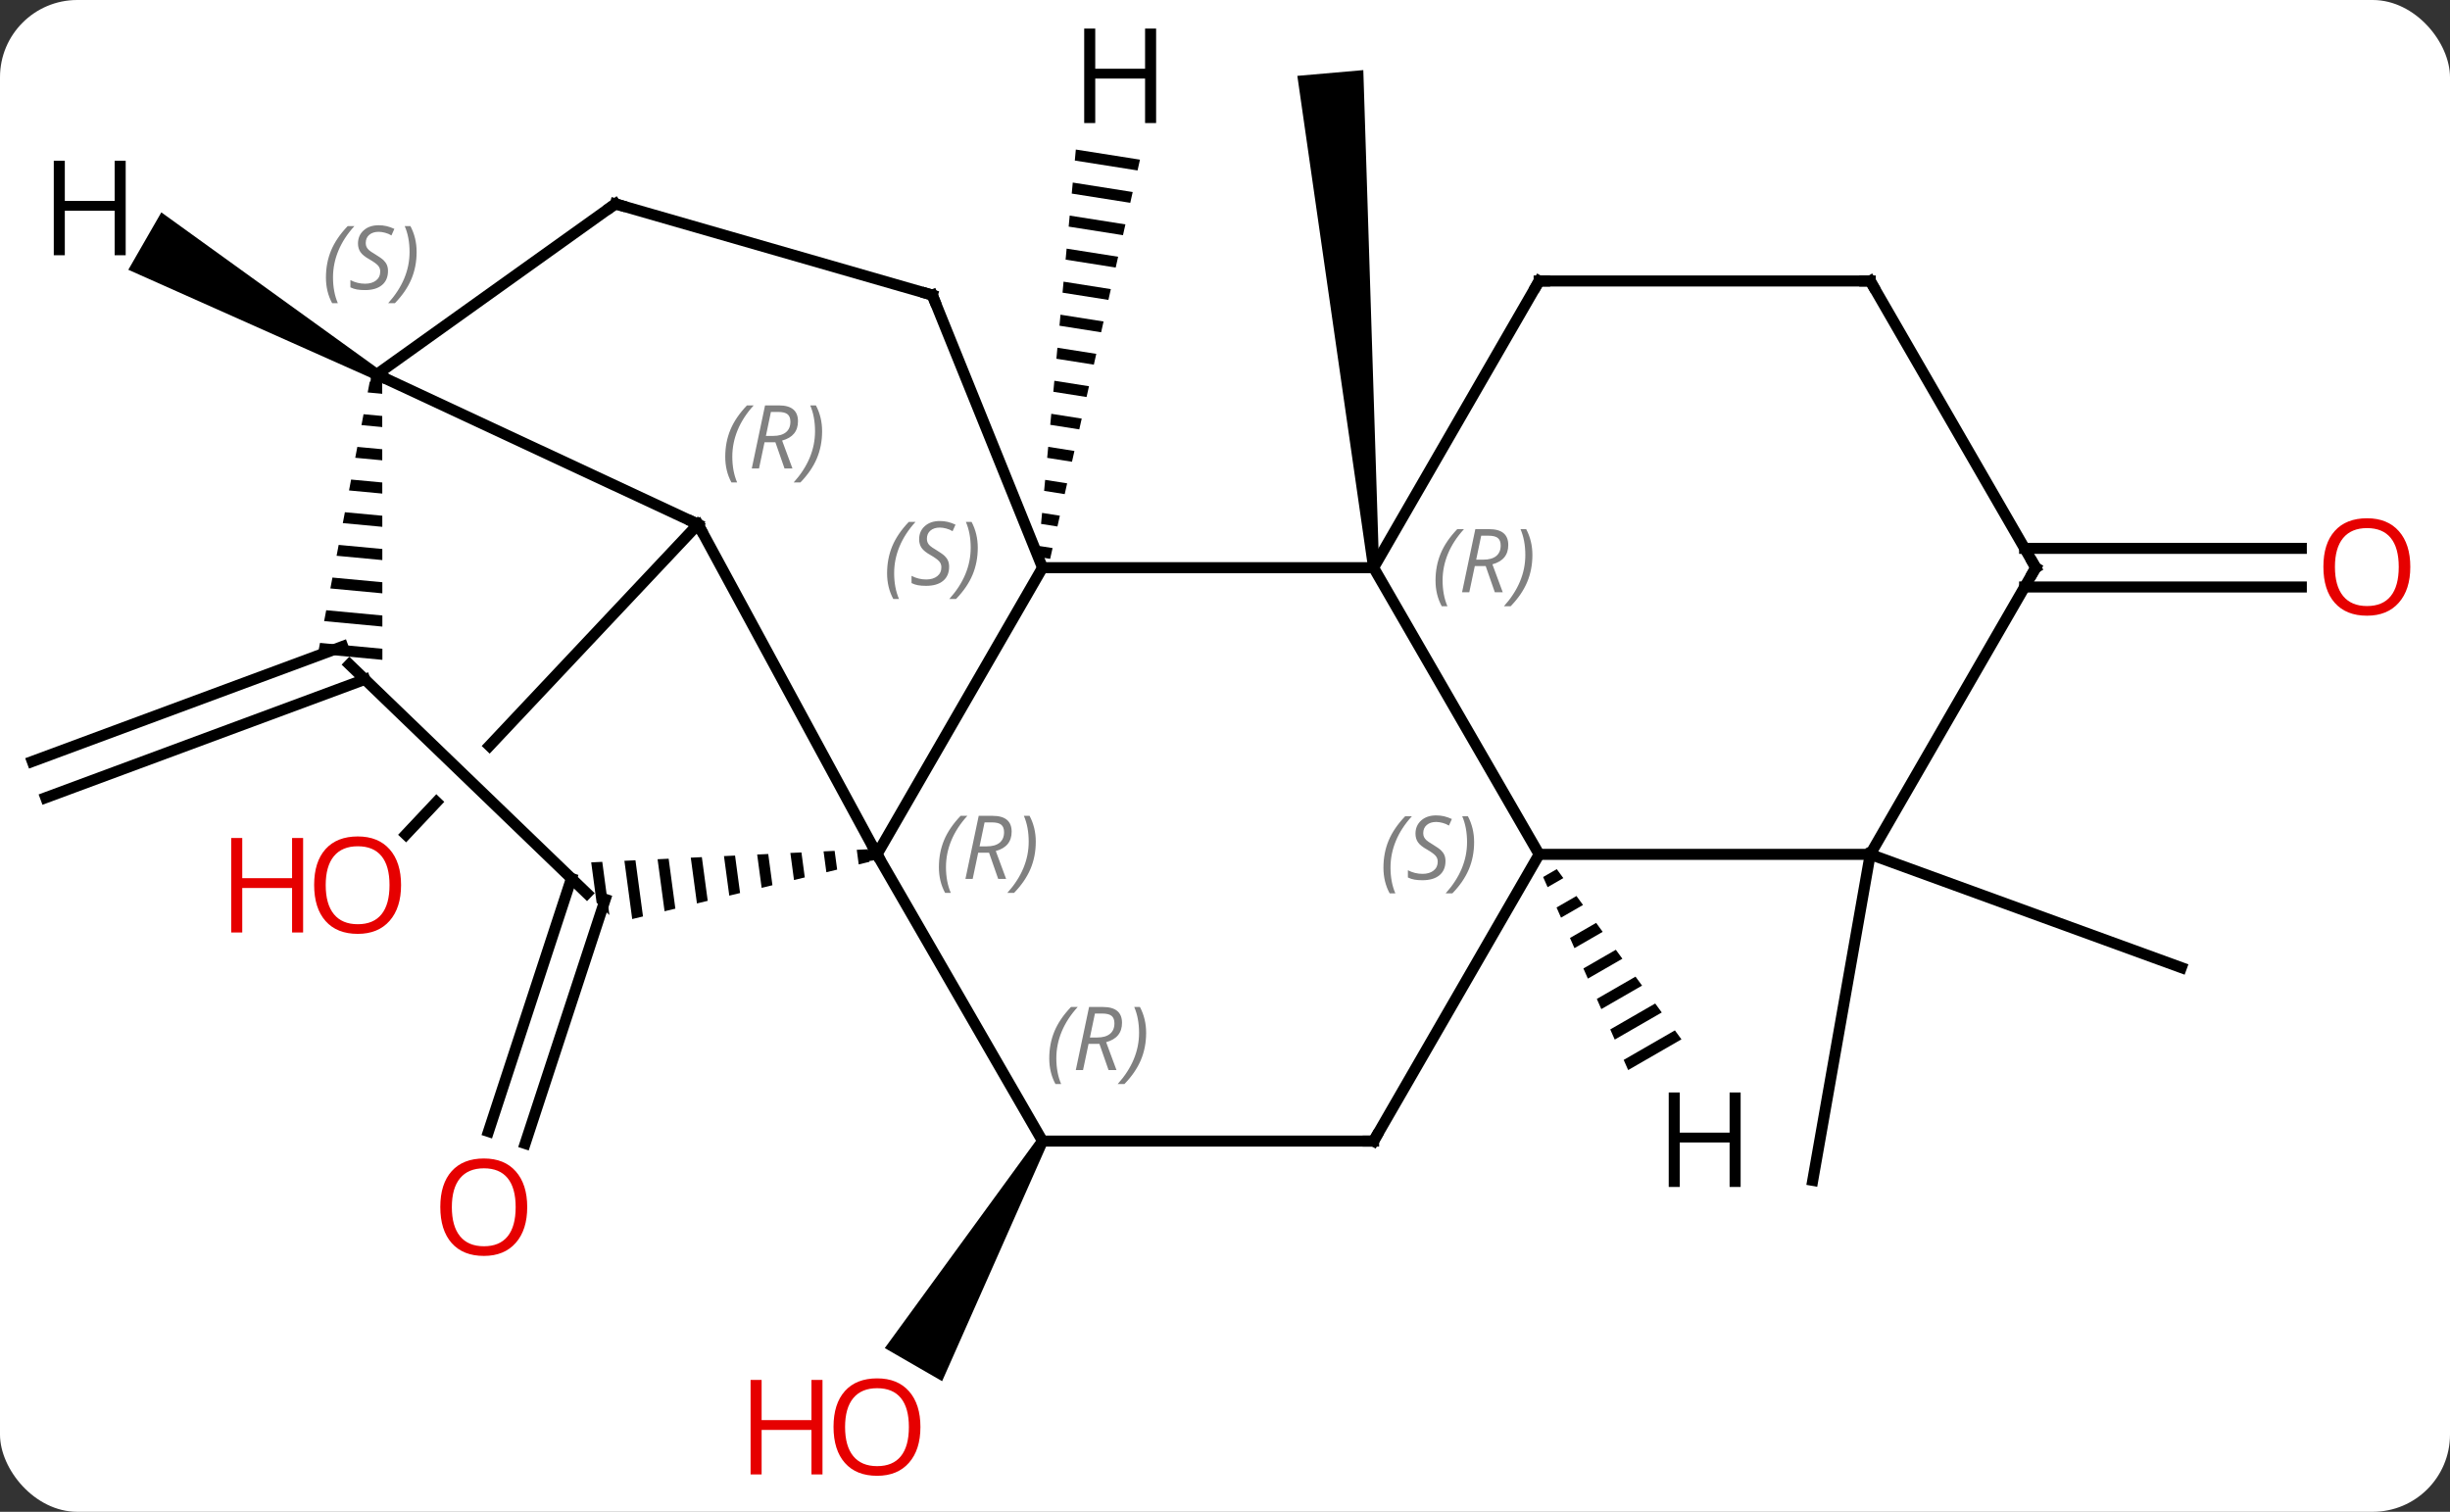 <svg width="222" viewBox="0 0 222 137" style="fill-opacity:1; color-rendering:auto; color-interpolation:auto; text-rendering:auto; stroke:black; stroke-linecap:square; stroke-miterlimit:10; shape-rendering:auto; stroke-opacity:1; fill:black; stroke-dasharray:none; font-weight:normal; stroke-width:1; font-family:'Open Sans'; font-style:normal; stroke-linejoin:miter; font-size:12; stroke-dashoffset:0; image-rendering:auto;" height="137" class="cas-substance-image" xmlns:xlink="http://www.w3.org/1999/xlink" xmlns="http://www.w3.org/2000/svg"><rect x="0" y="0" width="222" height="137" fill="#333333" stroke="none"/><svg class="cas-substance-single-component"><rect y="0" x="0" width="222" stroke="none" ry="7" rx="7" height="137" fill="white" class="cas-substance-group"/><svg y="0" x="0" width="222" viewBox="0 0 222 137" style="fill:black;" height="137" class="cas-substance-single-component-image"><svg><g><clipPath id="clipPath_e6fa4f281ee845cea10dd29eb4b1066d1" clipPathUnits="userSpaceOnUse"><path d="M-77.955 -12.544 L-51.039 13.396 L-55.203 17.716 L-82.119 -8.224 L-77.955 -12.544 ZM-57.742 -36.929 L-93.729 1.297 L-64.604 28.715 L-28.617 -9.511 L-57.742 -36.929 Z"/></clipPath><g transform="translate(109,68)" style="text-rendering:geometricPrecision; color-rendering:optimizeQuality; color-interpolation:linearRGB; stroke-linecap:butt; image-rendering:optimizeQuality;"><line y2="-20.49" y1="7.628" x2="-45.75" x1="-72.22" style="fill:none; clip-path:url(#clipPath_e6fa4f281ee845cea10dd29eb4b1066d1);"/><path style="stroke:none;" d="M-14.968 35.156 L-14.102 35.656 L-23.633 57.164 L-28.829 54.164 Z"/><line y2="13.499" y1="35.628" x2="-54.158" x1="-61.413" style="fill:none;"/><line y2="11.605" y1="34.538" x2="-57.221" x1="-64.738" style="fill:none;"/><path style="stroke:none;" d="M15.963 -16.601 L14.967 -16.513 L8.555 -61.125 L14.533 -61.647 Z"/><line y2="-6.434" y1="4.287" x2="-75.938" x1="-104.857" style="fill:none;"/><line y2="-9.423" y1="1.005" x2="-77.945" x1="-106.073" style="fill:none;"/><line y2="9.423" y1="19.686" x2="60.465" x1="88.656" style="fill:none;"/><line y2="9.423" y1="38.967" x2="60.465" x1="55.257" style="fill:none;"/><line y2="-18.307" y1="-18.307" x2="74.455" x1="99.528" style="fill:none;"/><line y2="-14.807" y1="-14.807" x2="74.455" x1="99.528" style="fill:none;"/><line y2="-16.557" y1="9.423" x2="-14.535" x1="-29.535" style="fill:none;"/><line y2="-20.49" y1="9.423" x2="-45.75" x1="-29.535" style="fill:none;"/><line y2="35.406" y1="9.423" x2="-14.535" x1="-29.535" style="fill:none;"/><path style="stroke:none;" d="M-30.365 8.963 L-31.367 9.011 L-31.367 9.011 L-31.19 10.334 L-31.19 10.334 L-30.212 10.098 L-30.212 10.098 L-30.365 8.963 ZM-33.372 9.106 L-34.375 9.153 L-34.375 9.153 L-34.122 11.041 L-34.122 11.041 L-33.144 10.805 L-33.372 9.106 ZM-36.38 9.248 L-37.383 9.295 L-37.383 9.295 L-37.054 11.748 L-37.054 11.748 L-36.076 11.513 L-36.38 9.248 ZM-39.388 9.39 L-40.391 9.438 L-40.391 9.438 L-39.986 12.456 L-39.008 12.22 L-39.388 9.39 ZM-42.396 9.532 L-43.399 9.58 L-43.399 9.58 L-42.918 13.163 L-42.918 13.163 L-41.94 12.927 L-41.94 12.927 L-42.396 9.532 ZM-45.404 9.675 L-46.407 9.722 L-46.407 9.722 L-45.849 13.87 L-44.872 13.634 L-44.872 13.634 L-45.404 9.675 ZM-48.412 9.817 L-49.414 9.864 L-49.414 9.864 L-48.782 14.578 L-47.804 14.342 L-47.804 14.342 L-48.412 9.817 ZM-54.427 10.101 L-55.43 10.149 L-55.43 10.149 L-54.939 13.804 L-53.78 14.921 L-53.78 14.921 L-54.427 10.101 ZM-51.42 9.959 L-52.422 10.006 L-51.714 15.285 L-51.714 15.285 L-50.736 15.049 L-50.736 15.049 L-51.42 9.959 Z"/><line y2="-16.557" y1="-16.557" x2="15.465" x1="-14.535" style="fill:none;"/><line y2="-41.259" y1="-16.557" x2="-24.522" x1="-14.535" style="fill:none;"/><line y2="-34.068" y1="-20.49" x2="-74.865" x1="-45.75" style="fill:none;"/><line y2="35.406" y1="35.406" x2="15.465" x1="-14.535" style="fill:none;"/><line y2="-7.782" y1="12.954" x2="-77.337" x1="-55.821" style="fill:none;"/><line y2="9.423" y1="-16.557" x2="30.465" x1="15.465" style="fill:none;"/><line y2="-42.537" y1="-16.557" x2="30.465" x1="15.465" style="fill:none;"/><line y2="-49.524" y1="-41.259" x2="-53.238" x1="-24.522" style="fill:none;"/><path style="stroke:none;" d="M-75.495 -33.423 L-75.683 -32.436 L-75.683 -32.436 L-74.366 -32.313 L-74.367 -33.317 L-74.367 -33.317 L-75.495 -33.423 ZM-76.058 -30.463 L-76.246 -29.476 L-76.246 -29.476 L-74.364 -29.299 L-74.364 -29.299 L-74.365 -30.304 L-74.365 -30.304 L-76.058 -30.463 ZM-76.622 -27.502 L-76.81 -26.516 L-76.81 -26.516 L-74.362 -26.286 L-74.363 -27.29 L-76.622 -27.502 ZM-77.186 -24.542 L-77.374 -23.555 L-77.374 -23.555 L-74.36 -23.272 L-74.36 -23.272 L-74.361 -24.277 L-74.361 -24.277 L-77.186 -24.542 ZM-77.749 -21.582 L-77.937 -20.595 L-77.937 -20.595 L-74.358 -20.259 L-74.359 -21.264 L-77.749 -21.582 ZM-78.313 -18.621 L-78.501 -17.635 L-74.356 -17.246 L-74.356 -17.246 L-74.357 -18.25 L-78.313 -18.621 ZM-78.877 -15.661 L-79.065 -14.674 L-79.065 -14.674 L-74.355 -14.232 L-74.355 -14.232 L-74.355 -15.237 L-74.355 -15.237 L-78.877 -15.661 ZM-79.441 -12.701 L-79.629 -11.714 L-79.629 -11.714 L-74.353 -11.219 L-74.353 -11.219 L-74.353 -12.223 L-74.353 -12.223 L-79.441 -12.701 ZM-80.004 -9.74 L-80.192 -8.754 L-80.192 -8.754 L-74.351 -8.205 L-74.351 -9.21 L-80.004 -9.74 Z"/><line y2="-49.524" y1="-34.068" x2="-53.238" x1="-74.865" style="fill:none;"/><line y2="9.423" y1="35.406" x2="30.465" x1="15.465" style="fill:none;"/><line y2="9.423" y1="9.423" x2="60.465" x1="30.465" style="fill:none;"/><line y2="-42.537" y1="-42.537" x2="60.465" x1="30.465" style="fill:none;"/><line y2="-16.557" y1="9.423" x2="75.465" x1="60.465" style="fill:none;"/><line y2="-16.557" y1="-42.537" x2="75.465" x1="60.465" style="fill:none;"/><path style="stroke:none;" d="M-11.517 -54.449 L-11.609 -53.451 L-11.609 -53.451 L-5.924 -52.554 L-5.924 -52.554 L-5.704 -53.532 L-5.704 -53.532 L-11.517 -54.449 ZM-11.795 -51.456 L-11.887 -50.458 L-11.887 -50.458 L-6.584 -49.621 L-6.584 -49.621 L-6.364 -50.599 L-6.364 -50.599 L-11.795 -51.456 ZM-12.073 -48.462 L-12.165 -47.464 L-12.165 -47.464 L-7.244 -46.688 L-7.244 -46.688 L-7.024 -47.666 L-7.024 -47.666 L-12.073 -48.462 ZM-12.351 -45.469 L-12.443 -44.471 L-12.443 -44.471 L-7.904 -43.755 L-7.904 -43.755 L-7.684 -44.733 L-7.684 -44.733 L-12.351 -45.469 ZM-12.629 -42.475 L-12.721 -41.477 L-12.721 -41.477 L-8.564 -40.822 L-8.564 -40.822 L-8.344 -41.799 L-8.344 -41.799 L-12.629 -42.475 ZM-12.907 -39.482 L-12.999 -38.484 L-12.999 -38.484 L-9.224 -37.888 L-9.224 -37.888 L-9.004 -38.866 L-9.004 -38.866 L-12.907 -39.482 ZM-13.185 -36.488 L-13.277 -35.49 L-13.277 -35.49 L-9.884 -34.955 L-9.884 -34.955 L-9.664 -35.933 L-9.664 -35.933 L-13.185 -36.488 ZM-13.463 -33.495 L-13.556 -32.497 L-13.556 -32.497 L-10.544 -32.022 L-10.544 -32.022 L-10.324 -33 L-10.324 -33 L-13.463 -33.495 ZM-13.741 -30.501 L-13.834 -29.503 L-13.834 -29.503 L-11.204 -29.089 L-11.204 -29.089 L-10.984 -30.066 L-10.984 -30.066 L-13.741 -30.501 ZM-14.019 -27.508 L-14.112 -26.51 L-14.112 -26.51 L-11.864 -26.155 L-11.864 -26.155 L-11.644 -27.133 L-11.644 -27.133 L-14.019 -27.508 ZM-14.297 -24.514 L-14.39 -23.517 L-14.39 -23.517 L-12.524 -23.222 L-12.524 -23.222 L-12.304 -24.2 L-12.304 -24.2 L-14.297 -24.514 ZM-14.575 -21.521 L-14.668 -20.523 L-14.668 -20.523 L-13.184 -20.289 L-13.184 -20.289 L-12.964 -21.267 L-12.964 -21.267 L-14.575 -21.521 ZM-14.853 -18.527 L-14.946 -17.53 L-14.946 -17.53 L-13.844 -17.356 L-13.844 -17.356 L-13.624 -18.334 L-13.624 -18.334 L-14.853 -18.527 Z"/><path style="stroke:none;" d="M-74.616 -34.501 L-75.114 -33.635 L-97.373 -43.554 L-94.382 -48.755 Z"/><path style="stroke:none;" d="M32.062 10.762 L30.826 11.475 L30.826 11.475 L31.231 12.396 L31.231 12.396 L32.657 11.574 L32.062 10.762 ZM33.846 13.197 L32.042 14.237 L32.042 14.237 L32.448 15.158 L34.441 14.009 L33.846 13.197 ZM35.63 15.632 L33.259 17 L33.259 17 L33.665 17.92 L36.224 16.444 L35.63 15.632 ZM37.414 18.068 L34.476 19.762 L34.881 20.683 L38.008 18.88 L38.008 18.88 L37.414 18.068 ZM39.198 20.503 L35.692 22.524 L35.692 22.524 L36.098 23.445 L36.098 23.445 L39.792 21.315 L39.198 20.503 ZM40.982 22.938 L36.909 25.287 L36.909 25.287 L37.315 26.208 L41.576 23.75 L41.576 23.75 L40.982 22.938 ZM42.766 25.374 L38.126 28.049 L38.126 28.049 L38.531 28.97 L43.36 26.185 L42.766 25.374 Z"/></g><g transform="translate(109,68)" style="fill:rgb(230,0,0); text-rendering:geometricPrecision; color-rendering:optimizeQuality; image-rendering:optimizeQuality; font-family:'Open Sans'; stroke:rgb(230,0,0); color-interpolation:linearRGB;"><path style="stroke:none;" d="M-72.659 12.206 Q-72.659 14.268 -73.698 15.448 Q-74.737 16.628 -76.58 16.628 Q-78.471 16.628 -79.502 15.463 Q-80.534 14.299 -80.534 12.19 Q-80.534 10.096 -79.502 8.948 Q-78.471 7.799 -76.58 7.799 Q-74.721 7.799 -73.69 8.971 Q-72.659 10.143 -72.659 12.206 ZM-79.487 12.206 Q-79.487 13.94 -78.744 14.846 Q-78.002 15.753 -76.58 15.753 Q-75.159 15.753 -74.432 14.854 Q-73.705 13.956 -73.705 12.206 Q-73.705 10.471 -74.432 9.581 Q-75.159 8.69 -76.58 8.69 Q-78.002 8.69 -78.744 9.588 Q-79.487 10.487 -79.487 12.206 Z"/><path style="stroke:none;" d="M-81.534 16.503 L-82.534 16.503 L-82.534 12.471 L-87.049 12.471 L-87.049 16.503 L-88.049 16.503 L-88.049 7.94 L-87.049 7.94 L-87.049 11.581 L-82.534 11.581 L-82.534 7.94 L-81.534 7.94 L-81.534 16.503 Z"/><path style="stroke:none;" d="M-25.598 61.316 Q-25.598 63.378 -26.637 64.558 Q-27.676 65.738 -29.519 65.738 Q-31.41 65.738 -32.441 64.573 Q-33.472 63.409 -33.472 61.3 Q-33.472 59.206 -32.441 58.058 Q-31.41 56.909 -29.519 56.909 Q-27.66 56.909 -26.629 58.081 Q-25.598 59.253 -25.598 61.316 ZM-32.426 61.316 Q-32.426 63.05 -31.683 63.956 Q-30.941 64.863 -29.519 64.863 Q-28.098 64.863 -27.371 63.964 Q-26.644 63.066 -26.644 61.316 Q-26.644 59.581 -27.371 58.691 Q-28.098 57.8 -29.519 57.8 Q-30.941 57.8 -31.683 58.699 Q-32.426 59.597 -32.426 61.316 Z"/><path style="stroke:none;" d="M-34.472 65.613 L-35.472 65.613 L-35.472 61.581 L-39.988 61.581 L-39.988 65.613 L-40.988 65.613 L-40.988 57.05 L-39.988 57.05 L-39.988 60.691 L-35.472 60.691 L-35.472 57.05 L-34.472 57.05 L-34.472 65.613 Z"/><path style="stroke:none;" d="M-61.228 41.39 Q-61.228 43.452 -62.268 44.632 Q-63.307 45.812 -65.15 45.812 Q-67.041 45.812 -68.072 44.648 Q-69.103 43.483 -69.103 41.374 Q-69.103 39.28 -68.072 38.132 Q-67.041 36.983 -65.15 36.983 Q-63.291 36.983 -62.26 38.155 Q-61.228 39.327 -61.228 41.39 ZM-68.057 41.39 Q-68.057 43.124 -67.314 44.03 Q-66.572 44.937 -65.15 44.937 Q-63.728 44.937 -63.002 44.038 Q-62.275 43.14 -62.275 41.39 Q-62.275 39.655 -63.002 38.765 Q-63.728 37.874 -65.15 37.874 Q-66.572 37.874 -67.314 38.773 Q-68.057 39.671 -68.057 41.39 Z"/><path style="stroke:none;" d="M109.403 -16.627 Q109.403 -14.565 108.363 -13.385 Q107.324 -12.205 105.481 -12.205 Q103.59 -12.205 102.559 -13.37 Q101.528 -14.534 101.528 -16.643 Q101.528 -18.737 102.559 -19.885 Q103.59 -21.034 105.481 -21.034 Q107.34 -21.034 108.371 -19.862 Q109.403 -18.69 109.403 -16.627 ZM102.574 -16.627 Q102.574 -14.893 103.317 -13.987 Q104.059 -13.08 105.481 -13.08 Q106.903 -13.08 107.629 -13.979 Q108.356 -14.877 108.356 -16.627 Q108.356 -18.362 107.629 -19.252 Q106.903 -20.143 105.481 -20.143 Q104.059 -20.143 103.317 -19.244 Q102.574 -18.346 102.574 -16.627 Z"/></g><g transform="translate(109,68)" style="stroke-linecap:butt; text-rendering:geometricPrecision; color-rendering:optimizeQuality; image-rendering:optimizeQuality; font-family:'Open Sans'; color-interpolation:linearRGB; stroke-miterlimit:5;"><path style="fill:none;" d="M-30.03 9.49 L-29.535 9.423 L-29.773 8.983"/></g><g transform="translate(109,68)" style="stroke-linecap:butt; font-size:8.4px; fill:gray; text-rendering:geometricPrecision; image-rendering:optimizeQuality; color-rendering:optimizeQuality; font-family:'Open Sans'; font-style:italic; stroke:gray; color-interpolation:linearRGB; stroke-miterlimit:5;"><path style="stroke:none;" d="M-23.924 10.587 Q-23.924 9.259 -23.455 8.134 Q-22.986 7.009 -21.955 5.931 L-21.346 5.931 Q-22.314 6.994 -22.799 8.165 Q-23.283 9.337 -23.283 10.572 Q-23.283 11.9 -22.846 12.915 L-23.361 12.915 Q-23.924 11.884 -23.924 10.587 ZM-20.364 9.275 L-20.864 11.65 L-21.52 11.65 L-20.317 5.931 L-19.067 5.931 Q-17.332 5.931 -17.332 7.369 Q-17.332 8.728 -18.77 9.119 L-17.832 11.65 L-18.551 11.65 L-19.379 9.275 L-20.364 9.275 ZM-19.785 6.525 Q-20.176 8.447 -20.239 8.697 L-19.582 8.697 Q-18.832 8.697 -18.426 8.369 Q-18.02 8.04 -18.02 7.415 Q-18.02 6.947 -18.278 6.736 Q-18.535 6.525 -19.129 6.525 L-19.785 6.525 ZM-15.146 8.275 Q-15.146 9.603 -15.623 10.736 Q-16.099 11.869 -17.115 12.915 L-17.724 12.915 Q-15.787 10.759 -15.787 8.275 Q-15.787 6.947 -16.224 5.931 L-15.709 5.931 Q-15.146 6.994 -15.146 8.275 Z"/><path style="stroke:none;" d="M-28.619 -16.05 Q-28.619 -17.378 -28.151 -18.503 Q-27.682 -19.628 -26.651 -20.707 L-26.041 -20.707 Q-27.01 -19.644 -27.494 -18.472 Q-27.979 -17.3 -27.979 -16.066 Q-27.979 -14.738 -27.541 -13.722 L-28.057 -13.722 Q-28.619 -14.754 -28.619 -16.05 ZM-22.997 -16.644 Q-22.997 -15.816 -23.544 -15.363 Q-24.09 -14.91 -25.09 -14.91 Q-25.497 -14.91 -25.809 -14.964 Q-26.122 -15.019 -26.403 -15.16 L-26.403 -15.816 Q-25.778 -15.488 -25.075 -15.488 Q-24.45 -15.488 -24.075 -15.785 Q-23.7 -16.082 -23.7 -16.597 Q-23.7 -16.91 -23.903 -17.136 Q-24.106 -17.363 -24.669 -17.691 Q-25.262 -18.019 -25.489 -18.347 Q-25.715 -18.675 -25.715 -19.128 Q-25.715 -19.863 -25.2 -20.324 Q-24.684 -20.785 -23.84 -20.785 Q-23.465 -20.785 -23.13 -20.707 Q-22.794 -20.628 -22.419 -20.457 L-22.684 -19.863 Q-22.934 -20.019 -23.255 -20.105 Q-23.575 -20.191 -23.84 -20.191 Q-24.372 -20.191 -24.692 -19.918 Q-25.012 -19.644 -25.012 -19.175 Q-25.012 -18.972 -24.942 -18.824 Q-24.872 -18.675 -24.731 -18.543 Q-24.59 -18.41 -24.169 -18.16 Q-23.606 -17.816 -23.403 -17.621 Q-23.2 -17.425 -23.098 -17.191 Q-22.997 -16.957 -22.997 -16.644 ZM-20.402 -18.363 Q-20.402 -17.035 -20.879 -15.902 Q-21.355 -14.769 -22.371 -13.722 L-22.98 -13.722 Q-21.043 -15.879 -21.043 -18.363 Q-21.043 -19.691 -21.48 -20.707 L-20.965 -20.707 Q-20.402 -19.644 -20.402 -18.363 Z"/><path style="fill:none; stroke:black;" d="M-45.512 -20.05 L-45.75 -20.49 L-46.203 -20.701"/><path style="stroke:none;" d="M-43.284 -26.607 Q-43.284 -27.935 -42.815 -29.06 Q-42.347 -30.185 -41.315 -31.263 L-40.706 -31.263 Q-41.675 -30.201 -42.159 -29.029 Q-42.644 -27.857 -42.644 -26.623 Q-42.644 -25.295 -42.206 -24.279 L-42.722 -24.279 Q-43.284 -25.31 -43.284 -26.607 ZM-39.724 -27.92 L-40.224 -25.545 L-40.88 -25.545 L-39.677 -31.263 L-38.427 -31.263 Q-36.693 -31.263 -36.693 -29.826 Q-36.693 -28.466 -38.13 -28.076 L-37.193 -25.545 L-37.912 -25.545 L-38.74 -27.92 L-39.724 -27.92 ZM-39.146 -30.67 Q-39.537 -28.748 -39.599 -28.498 L-38.943 -28.498 Q-38.193 -28.498 -37.787 -28.826 Q-37.38 -29.154 -37.38 -29.779 Q-37.38 -30.248 -37.638 -30.459 Q-37.896 -30.67 -38.49 -30.67 L-39.146 -30.67 ZM-34.507 -28.92 Q-34.507 -27.591 -34.983 -26.459 Q-35.46 -25.326 -36.476 -24.279 L-37.085 -24.279 Q-35.148 -26.435 -35.148 -28.92 Q-35.148 -30.248 -35.585 -31.263 L-35.069 -31.263 Q-34.507 -30.201 -34.507 -28.92 Z"/><path style="stroke:none;" d="M-13.924 27.91 Q-13.924 26.582 -13.455 25.457 Q-12.986 24.332 -11.955 23.253 L-11.346 23.253 Q-12.314 24.316 -12.799 25.488 Q-13.283 26.66 -13.283 27.894 Q-13.283 29.222 -12.846 30.238 L-13.361 30.238 Q-13.924 29.207 -13.924 27.91 ZM-10.364 26.597 L-10.864 28.972 L-11.52 28.972 L-10.317 23.253 L-9.067 23.253 Q-7.332 23.253 -7.332 24.691 Q-7.332 26.05 -8.77 26.441 L-7.832 28.972 L-8.551 28.972 L-9.379 26.597 L-10.364 26.597 ZM-9.786 23.847 Q-10.176 25.769 -10.239 26.019 L-9.582 26.019 Q-8.832 26.019 -8.426 25.691 Q-8.02 25.363 -8.02 24.738 Q-8.02 24.269 -8.278 24.058 Q-8.536 23.847 -9.129 23.847 L-9.786 23.847 ZM-5.146 25.597 Q-5.146 26.925 -5.623 28.058 Q-6.1 29.191 -7.115 30.238 L-7.725 30.238 Q-5.787 28.082 -5.787 25.597 Q-5.787 24.269 -6.225 23.253 L-5.709 23.253 Q-5.146 24.316 -5.146 25.597 Z"/><path style="stroke:none;" d="M21.076 -15.393 Q21.076 -16.721 21.545 -17.846 Q22.014 -18.971 23.045 -20.049 L23.654 -20.049 Q22.686 -18.987 22.201 -17.815 Q21.717 -16.643 21.717 -15.409 Q21.717 -14.08 22.154 -13.065 L21.639 -13.065 Q21.076 -14.096 21.076 -15.393 ZM24.636 -16.705 L24.136 -14.33 L23.48 -14.33 L24.683 -20.049 L25.933 -20.049 Q27.668 -20.049 27.668 -18.612 Q27.668 -17.252 26.23 -16.862 L27.168 -14.33 L26.449 -14.33 L25.621 -16.705 L24.636 -16.705 ZM25.215 -19.455 Q24.824 -17.534 24.761 -17.284 L25.418 -17.284 Q26.168 -17.284 26.574 -17.612 Q26.98 -17.94 26.98 -18.565 Q26.98 -19.034 26.722 -19.244 Q26.465 -19.455 25.871 -19.455 L25.215 -19.455 ZM29.854 -17.705 Q29.854 -16.377 29.377 -15.245 Q28.901 -14.112 27.885 -13.065 L27.276 -13.065 Q29.213 -15.221 29.213 -17.705 Q29.213 -19.034 28.776 -20.049 L29.291 -20.049 Q29.854 -18.987 29.854 -17.705 Z"/><path style="fill:none; stroke:black;" d="M-24.335 -40.795 L-24.522 -41.259 L-25.003 -41.397"/><path style="fill:none; stroke:black;" d="M-74.912 -33.57 L-74.865 -34.068 L-74.412 -33.857"/><path style="stroke:none;" d="M-79.466 -42.853 Q-79.466 -44.181 -78.997 -45.306 Q-78.528 -46.431 -77.497 -47.509 L-76.888 -47.509 Q-77.856 -46.447 -78.341 -45.275 Q-78.825 -44.103 -78.825 -42.868 Q-78.825 -41.54 -78.388 -40.525 L-78.903 -40.525 Q-79.466 -41.556 -79.466 -42.853 ZM-73.843 -43.447 Q-73.843 -42.618 -74.39 -42.165 Q-74.937 -41.712 -75.937 -41.712 Q-76.343 -41.712 -76.656 -41.767 Q-76.968 -41.822 -77.249 -41.962 L-77.249 -42.618 Q-76.624 -42.29 -75.921 -42.29 Q-75.296 -42.29 -74.921 -42.587 Q-74.546 -42.884 -74.546 -43.4 Q-74.546 -43.712 -74.749 -43.939 Q-74.953 -44.165 -75.515 -44.493 Q-76.109 -44.822 -76.335 -45.15 Q-76.562 -45.478 -76.562 -45.931 Q-76.562 -46.665 -76.046 -47.126 Q-75.531 -47.587 -74.687 -47.587 Q-74.312 -47.587 -73.976 -47.509 Q-73.64 -47.431 -73.265 -47.259 L-73.531 -46.665 Q-73.781 -46.822 -74.101 -46.907 Q-74.421 -46.993 -74.687 -46.993 Q-75.218 -46.993 -75.539 -46.72 Q-75.859 -46.447 -75.859 -45.978 Q-75.859 -45.775 -75.789 -45.626 Q-75.718 -45.478 -75.578 -45.345 Q-75.437 -45.212 -75.015 -44.962 Q-74.453 -44.618 -74.249 -44.423 Q-74.046 -44.228 -73.945 -43.993 Q-73.843 -43.759 -73.843 -43.447 ZM-71.249 -45.165 Q-71.249 -43.837 -71.725 -42.704 Q-72.202 -41.572 -73.218 -40.525 L-73.827 -40.525 Q-71.889 -42.681 -71.889 -45.165 Q-71.889 -46.493 -72.327 -47.509 L-71.811 -47.509 Q-71.249 -46.447 -71.249 -45.165 Z"/><path style="fill:none; stroke:black;" d="M14.965 35.406 L15.465 35.406 L15.715 34.973"/><path style="stroke:none;" d="M16.357 10.626 Q16.357 9.298 16.825 8.173 Q17.294 7.048 18.325 5.97 L18.935 5.97 Q17.966 7.033 17.482 8.204 Q16.997 9.376 16.997 10.611 Q16.997 11.939 17.435 12.954 L16.919 12.954 Q16.357 11.923 16.357 10.626 ZM21.979 10.033 Q21.979 10.861 21.432 11.314 Q20.885 11.767 19.885 11.767 Q19.479 11.767 19.166 11.712 Q18.854 11.658 18.573 11.517 L18.573 10.861 Q19.198 11.189 19.901 11.189 Q20.526 11.189 20.901 10.892 Q21.276 10.595 21.276 10.079 Q21.276 9.767 21.073 9.54 Q20.87 9.314 20.307 8.986 Q19.713 8.658 19.487 8.329 Q19.26 8.001 19.26 7.548 Q19.26 6.814 19.776 6.353 Q20.291 5.892 21.135 5.892 Q21.51 5.892 21.846 5.97 Q22.182 6.048 22.557 6.22 L22.291 6.814 Q22.041 6.658 21.721 6.572 Q21.401 6.486 21.135 6.486 Q20.604 6.486 20.284 6.759 Q19.963 7.033 19.963 7.501 Q19.963 7.705 20.034 7.853 Q20.104 8.001 20.245 8.134 Q20.385 8.267 20.807 8.517 Q21.37 8.861 21.573 9.056 Q21.776 9.251 21.878 9.486 Q21.979 9.72 21.979 10.033 ZM24.573 8.314 Q24.573 9.642 24.097 10.775 Q23.62 11.908 22.605 12.954 L21.995 12.954 Q23.933 10.798 23.933 8.314 Q23.933 6.986 23.495 5.97 L24.011 5.97 Q24.573 7.033 24.573 8.314 Z"/><path style="fill:none; stroke:black;" d="M30.215 -42.104 L30.465 -42.537 L30.965 -42.537"/><path style="fill:none; stroke:black;" d="M-52.758 -49.386 L-53.238 -49.524 L-53.645 -49.233"/><path style="fill:none; stroke:black;" d="M59.965 -42.537 L60.465 -42.537 L60.715 -42.104"/><path style="fill:none; stroke:black;" d="M75.215 -16.124 L75.465 -16.557 L75.215 -16.99"/></g><g transform="translate(109,68)" style="stroke-linecap:butt; text-rendering:geometricPrecision; color-rendering:optimizeQuality; image-rendering:optimizeQuality; font-family:'Open Sans'; color-interpolation:linearRGB; stroke-miterlimit:5;"><path style="stroke:none;" d="M-4.242 -56.849 L-5.242 -56.849 L-5.242 -60.88 L-9.758 -60.88 L-9.758 -56.849 L-10.758 -56.849 L-10.758 -65.411 L-9.758 -65.411 L-9.758 -61.771 L-5.242 -61.771 L-5.242 -65.411 L-4.242 -65.411 L-4.242 -56.849 Z"/><path style="stroke:none;" d="M-97.611 -44.87 L-98.611 -44.87 L-98.611 -48.901 L-103.127 -48.901 L-103.127 -44.87 L-104.127 -44.87 L-104.127 -53.432 L-103.127 -53.432 L-103.127 -49.792 L-98.611 -49.792 L-98.611 -53.432 L-97.611 -53.432 L-97.611 -44.87 Z"/><path style="stroke:none;" d="M48.723 39.562 L47.723 39.562 L47.723 35.531 L43.207 35.531 L43.207 39.562 L42.207 39.562 L42.207 31 L43.207 31 L43.207 34.64 L47.723 34.64 L47.723 31 L48.723 31 L48.723 39.562 Z"/></g></g></svg></svg></svg></svg>